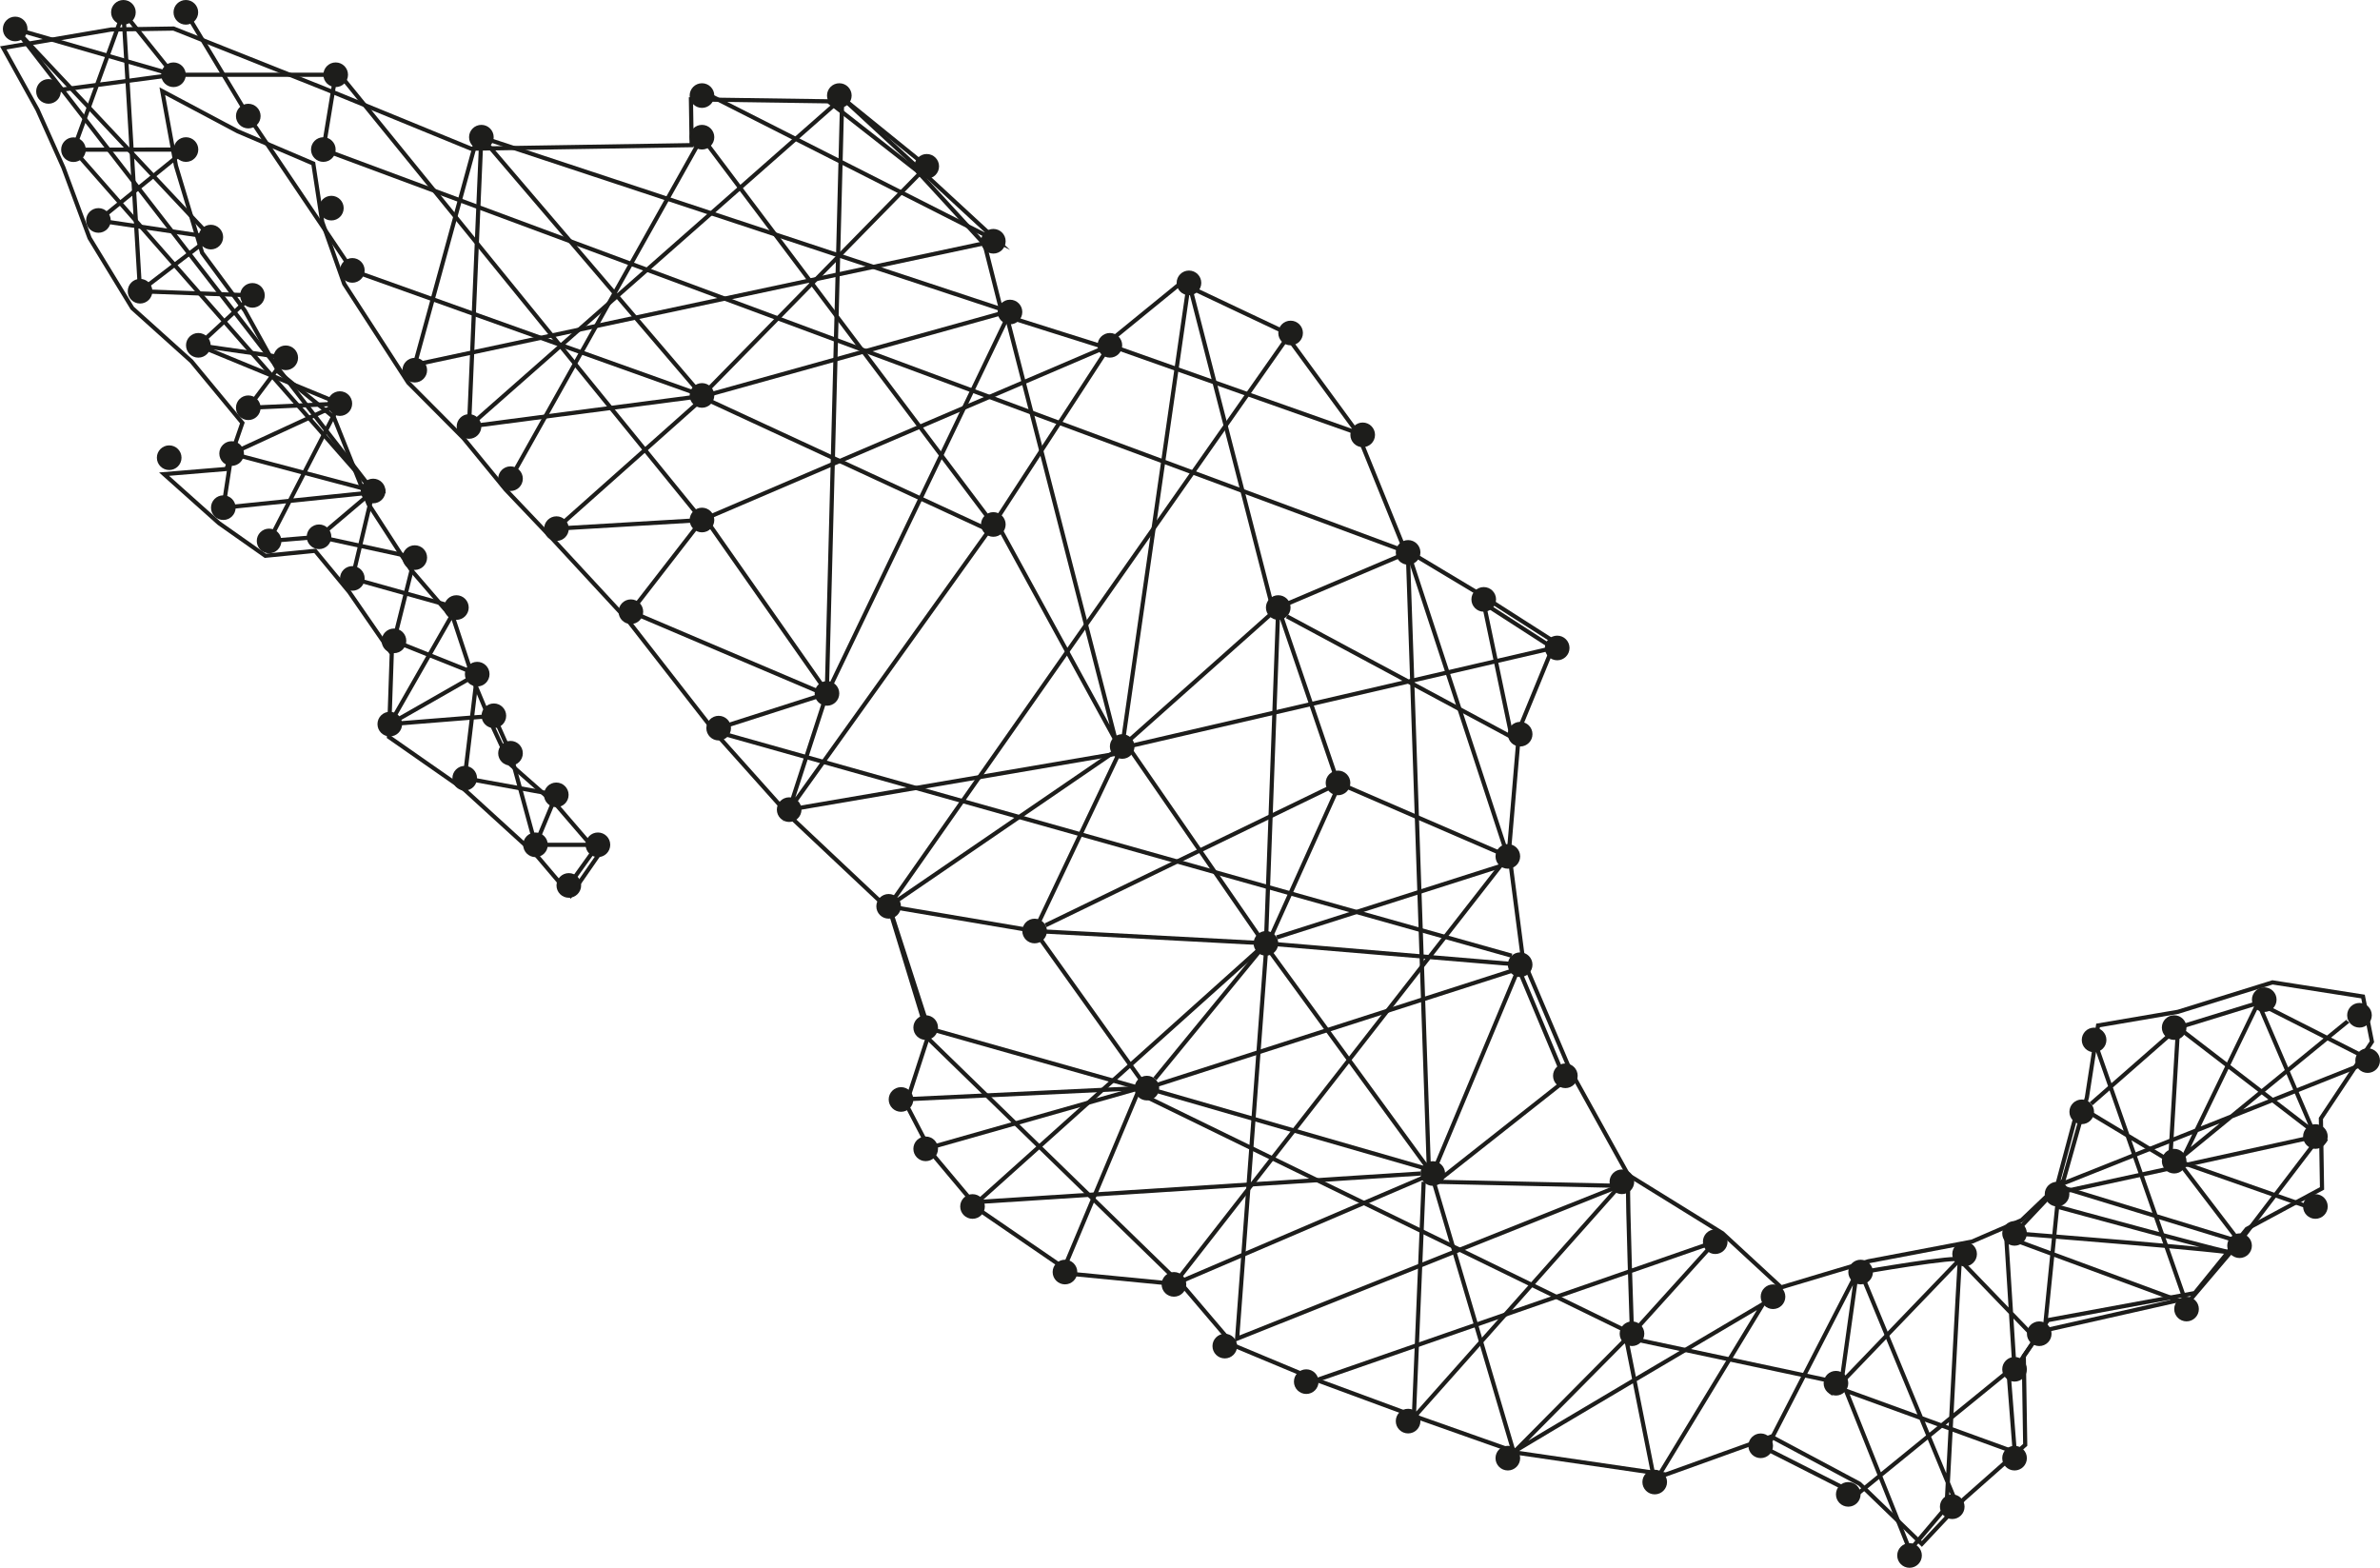 <svg xmlns="http://www.w3.org/2000/svg" viewBox="0 0 571.8 376.66"><defs><style>.cls-1{fill:none;stroke:#1d1d1b;stroke-miterlimit:10;}.cls-2{fill:#1d1d1b;}</style></defs><g id="Layer_3" data-name="Layer 3"><polygon class="cls-1" points="137.07 215.11 128.9 205.49 111.65 189.76 93.44 177.05 94.12 157.03 83.88 142.2 75.72 132.33 63.74 133.52 52.61 125.69 39.42 113.91 54.41 112.67 58.23 101.6 45.99 86.8 31.78 74.02 21.51 57.18 15.24 40.28 9.02 26.38 0.78 11.51 26.71 7.09 41.71 6.86 77.94 21.28 113.18 35.72 166.17 34.87 166 23.87 199.01 24.34 220.28 41 236.56 58.74 240.84 75.68 264.96 83.29 283.72 67.99 308.33 79.63 326.04 103.82 337.41 131.88 355.75 142.88 373.58 154.27 365.02 175.11 362.53 204.52 365.91 230.5 377.19 257 391.17 282.25 413.84 296.28 427.93 309.28 448.87 303.01 473.78 298.28 485.7 293.13 495.76 283.54 501.38 263.67 504.06 246.36 523.26 243.08 545.97 236.01 567.72 239.41 569.86 250.27 557.6 268.7 557.87 285.51 539.8 295.23 527.3 310.65 492.01 317.15 486.22 325.78 486.56 347.12 471.81 360.16 461.72 370.91 446.76 356.46 425.54 345.13 400.22 354.24 364.84 349.07 340.75 340.56 316.13 331.47 296.42 323.24 283.97 308.62 257.74 306.07 235.28 290.68 223.81 277.01 217.69 265.25 223.34 247.88 213.98 218.9 189.71 196.05 172.46 176.75 150.93 149.13 132.73 129.45 121.49 117.63 111.33 105.25 98.08 91.93 82.7 68.21 77.42 53.32 75.27 39.29 57.11 31.54 38.99 21.9 42.27 39.81 48.57 60.75 58.8 74.59 67.03 89.46 80.21 100.25 88.54 121.12 98.8 136.96 108.99 148.8 114.25 164.71 118.41 174.65 122.55 183.58 133.71 193.41 143.9 205.25 137.07 215.11"/></g><g id="Layer_5" data-name="Layer 5"><line class="cls-1" x1="133.65" y1="190.96" x2="111.65" y2="186.96"/><polyline class="cls-1" points="114.64 161.97 94.64 153.97 99.64 133.97 76.64 128.97"/><line class="cls-1" x1="68.65" y1="85.96" x2="47.65" y2="82.96"/><polyline class="cls-1" points="17.64 35.97 89.64 117.97 55.65 108.97"/><line class="cls-1" x1="50.65" y1="56.96" x2="3.65" y2="6.96"/><line class="cls-1" x1="29.65" y1="2.96" x2="33.65" y2="69.96"/></g><g id="Layer_4" data-name="Layer 4"><polyline class="cls-1" points="136.66 212.72 143.65 202.97 128.65 202.97 122.64 180.97 118.64 171.97 93.64 173.97 114.64 161.97 111.64 186.97"/><line class="cls-1" x1="133.65" y1="190.96" x2="128.65" y2="202.96"/><polyline class="cls-1" points="93.64 173.97 109.64 145.97 84.64 138.97 89.64 117.97 76.64 128.97 64.64 129.97 81.64 96.97 55.65 108.97 53.65 121.97 92.61 117.97"/><path class="cls-1" d="M75.24,333.78" transform="translate(-12.63 -235.82)"/><polyline class="cls-1" points="89.64 117.97 3.65 6.96 41.68 17.96"/><polyline class="cls-1" points="68.64 85.97 59.65 97.97 81.64 96.97 47.65 82.97 60.65 70.97 33.65 69.97 50.65 56.97 23.64 52.97 44.68 35.93 17.64 35.97 29.64 2.96 41.68 17.96 11.64 21.96"/><polyline class="cls-1" points="44.65 2.96 59.65 27.89 84.67 65 168.65 95 115.64 32.97 242.65 74.97 198.68 166.59 189.6 194.51 238.65 126 266.64 82.97 327.39 104.47"/><path class="cls-1" d="M57.31,271.75" transform="translate(-12.63 -235.82)"/><polyline class="cls-1" points="41.68 17.96 80.64 17.96 77.68 35.93 338.3 132.71 362.26 205.74 282.04 308.56 344.23 281.93 365.22 231.76 304.14 226.63 233.65 289.85"/><polyline class="cls-1" points="310.07 80 213.5 217.74 269.61 179.34 248.57 223.67 304.14 226.63 307.1 145.97 321.46 188.09 362.26 205.74"/><line class="cls-1" x1="189.6" y1="194.51" x2="268.84" y2="180.96"/><polyline class="cls-1" points="305.98 146.97 285.64 67.97 269.61 179.34 307.1 145.97 338.3 132.71"/><polyline class="cls-1" points="238.65 126 168.65 32.97 122.64 115"/><polyline class="cls-1" points="115.64 32.97 112.68 102.47 169.67 95 133.69 127 168.65 124.93 151.57 146.97 197.72 166.59"/><polyline class="cls-1" points="81.68 17.96 168.65 124.93 266.64 82.97"/><line class="cls-1" x1="198.68" y1="166.59" x2="172.66" y2="174.93"/><line class="cls-1" x1="169.69" y1="124.93" x2="197.72" y2="164.93"/><line class="cls-1" x1="169.69" y1="95.91" x2="236.83" y2="127"/><polyline class="cls-1" points="169.69 94 222.65 39.97 202.34 23.52 112.68 102.47"/><polyline class="cls-1" points="168.65 21.96 239.68 57.97 202.34 23.52 198.68 164.93"/><polyline class="cls-1" points="114.64 32.97 99.64 87.62 238.65 57.97"/><polyline class="cls-1" points="169.67 95 241.61 74.97 268.06 177.89 239.68 126"/><line class="cls-1" x1="174.16" y1="176.38" x2="363.2" y2="229.6"/><line class="cls-1" x1="306.74" y1="225.21" x2="360.43" y2="208.08"/><line class="cls-1" x1="321.46" y1="189.2" x2="305.25" y2="225.21"/><line class="cls-1" x1="319.49" y1="189.2" x2="251.2" y2="222.29"/><polyline class="cls-1" points="309.18 148.08 363.2 177.09 356.47 144.93 373.12 155.67 271.04 179.34 302.7 225.21"/><polyline class="cls-1" points="338.3 134.59 343.29 280.95 275.54 261.41 364.83 232.71 376.08 259.55 345.2 283.92 389.13 284.89 339.68 340.51 342.04 283.92"/><line class="cls-1" x1="305.25" y1="228.8" x2="343.29" y2="280.95"/><line class="cls-1" x1="277.47" y1="259.18" x2="304.14" y2="226.64"/><polyline class="cls-1" points="275.54 261.41 248.57 223.67 213.5 217.74 222.4 246.87 273.8 261.41 222.4 276"/><polyline class="cls-1" points="216.47 264.14 273.8 261.41 255.86 304.17"/><line class="cls-1" x1="222.4" y1="248.92" x2="282.04" y2="306.94"/><line class="cls-1" x1="234.84" y1="288.77" x2="341.27" y2="281.93"/><polyline class="cls-1" points="389.13 284.89 297.22 321.6 304.14 228.8"/><path class="cls-1" d="M403.81,520.71c-.25,1.7.91,35.53.91,35.53l20-22.12-96.85,33.63" transform="translate(-12.63 -235.82)"/><path class="cls-1" d="M356.87,519l19.43,65.67c-2.37,1.15,59.89-35.55,59.89-35.55l-26,42.8-6.86-34.45-28.43,28.7" transform="translate(-12.63 -235.82)"/><line class="cls-1" x1="392.09" y1="320.42" x2="275.54" y2="263.58"/><path class="cls-1" d="M404.72,557.42,455,568.12l3.7-26.42L437,583.88l21.71,11,36.46-29.67,1.51,19.46-40.54-14.73,15.32,38.32,8.83-10.42s3.05-58.15,3.19-59.34-23.78,3-23.78,3L483,597.79" transform="translate(-12.63 -235.82)"/><path class="cls-1" d="M452.37,570.76l31.06-32.31,18.31,19-5.11,7.36-2-31.83,41.24,15.24-32,7.22,3-29.74s44.78,12.29,43.84,11.42-54.06-5-54.06-5l8.89-9.42,27.27-5.93,36.12-7.92-13.75-32.09-19.24,5.93,35.68,27.42" transform="translate(-12.63 -235.82)"/><polyline class="cls-1" points="503.11 249.84 525.32 313.31 538.06 298.31 494.21 284.89 499.35 265.71 521.38 278.96 523.29 246.87 502.39 265.18"/><path class="cls-1" d="M578.5,479.72c.08-.15-41,33.52-41,33.52l17.65-36.48,27.31,13.86-75.62,30.09" transform="translate(-12.63 -235.82)"/><polyline class="cls-1" points="554.32 289.85 523.29 278.96 538.06 298.31 556.28 274.42"/></g><g id="Layer_2" data-name="Layer 2"><circle class="cls-2" cx="136.66" cy="212.72" r="2.96"/><circle class="cls-2" cx="143.65" cy="202.96" r="2.96"/><circle class="cls-2" cx="128.65" cy="202.96" r="2.96"/><circle class="cls-2" cx="133.65" cy="190.96" r="2.96"/><circle class="cls-2" cx="122.65" cy="180.96" r="2.96"/><circle class="cls-2" cx="111.65" cy="186.96" r="2.96"/><circle class="cls-2" cx="93.65" cy="173.96" r="2.96"/><circle class="cls-2" cx="118.65" cy="171.96" r="2.96"/><circle class="cls-2" cx="114.65" cy="161.96" r="2.96"/><circle class="cls-2" cx="109.65" cy="145.96" r="2.96"/><circle class="cls-2" cx="94.65" cy="153.96" r="2.96"/><circle class="cls-2" cx="99.65" cy="133.96" r="2.96"/><circle class="cls-2" cx="84.65" cy="138.96" r="2.96"/><circle class="cls-2" cx="76.65" cy="128.96" r="2.96"/><circle class="cls-2" cx="64.65" cy="129.96" r="2.96"/><circle class="cls-2" cx="89.65" cy="117.96" r="2.96"/><circle class="cls-2" cx="53.65" cy="121.96" r="2.96"/><circle class="cls-2" cx="55.65" cy="108.96" r="2.96"/><circle class="cls-2" cx="40.65" cy="109.96" r="2.96"/><circle class="cls-2" cx="50.65" cy="56.96" r="2.96"/><circle class="cls-2" cx="33.65" cy="69.96" r="2.96"/><circle class="cls-2" cx="47.65" cy="82.96" r="2.96"/><circle class="cls-2" cx="60.65" cy="70.96" r="2.96"/><circle class="cls-2" cx="59.65" cy="97.96" r="2.96"/><circle class="cls-2" cx="68.65" cy="85.96" r="2.96"/><circle class="cls-2" cx="81.65" cy="96.96" r="2.96"/><circle class="cls-2" cx="23.65" cy="52.96" r="2.96"/><circle class="cls-2" cx="17.65" cy="35.96" r="2.96"/><circle class="cls-2" cx="11.65" cy="21.96" r="2.96"/><circle class="cls-2" cx="3.65" cy="6.96" r="2.96"/><circle class="cls-2" cx="29.65" cy="2.96" r="2.96"/><circle class="cls-2" cx="44.65" cy="2.96" r="2.96"/><circle class="cls-2" cx="80.65" cy="17.96" r="2.96"/><circle class="cls-2" cx="115.65" cy="32.96" r="2.96"/><circle class="cls-2" cx="168.65" cy="32.96" r="2.96"/><circle class="cls-2" cx="168.65" cy="22.96" r="2.96"/><circle class="cls-2" cx="201.65" cy="22.96" r="2.96"/><circle class="cls-2" cx="222.65" cy="39.96" r="2.96"/><circle class="cls-2" cx="238.65" cy="57.96" r="2.96"/><circle class="cls-2" cx="242.65" cy="74.96" r="2.96"/><circle class="cls-2" cx="266.65" cy="82.96" r="2.96"/><circle class="cls-2" cx="285.65" cy="67.96" r="2.96"/><circle class="cls-2" cx="310.07" cy="80" r="2.96"/><circle class="cls-2" cx="327.39" cy="104.47" r="2.96"/><circle class="cls-2" cx="338.3" cy="132.71" r="2.96"/><circle class="cls-2" cx="356.47" cy="144" r="2.96"/><circle class="cls-2" cx="374.12" cy="155.67" r="2.96"/><circle class="cls-2" cx="365.22" cy="176.38" r="2.96"/><circle class="cls-2" cx="362.26" cy="205.74" r="2.96"/><circle class="cls-2" cx="365.22" cy="231.76" r="2.96"/><circle class="cls-2" cx="376.08" cy="258.45" r="2.96"/><circle class="cls-2" cx="389.66" cy="283.92" r="2.96"/><circle class="cls-2" cx="500.14" cy="267.11" r="2.96"/><circle class="cls-2" cx="494.21" cy="286.88" r="2.96"/><circle class="cls-2" cx="484" cy="296.31" r="2.96"/><circle class="cls-2" cx="472" cy="301.27" r="2.96"/><circle class="cls-2" cx="447.02" cy="305.6" r="2.96"/><circle class="cls-2" cx="425.97" cy="311.53" r="2.96"/><circle class="cls-2" cx="412.09" cy="298.31" r="2.96"/><circle class="cls-2" cx="122.65" cy="115" r="2.96"/><circle class="cls-2" cx="151.57" cy="146.96" r="2.96"/><circle class="cls-2" cx="172.66" cy="174.93" r="2.96"/><circle class="cls-2" cx="189.6" cy="194.51" r="2.96"/><circle class="cls-2" cx="213.5" cy="217.74" r="2.96"/><circle class="cls-2" cx="222.4" cy="246.87" r="2.96"/><circle class="cls-2" cx="216.47" cy="264.14" r="2.96"/><circle class="cls-2" cx="222.4" cy="276" r="2.96"/><circle class="cls-2" cx="233.65" cy="289.85" r="2.96"/><circle class="cls-2" cx="255.86" cy="305.6" r="2.96"/><circle class="cls-2" cx="282.04" cy="308.56" r="2.96"/><circle class="cls-2" cx="294.26" cy="323.39" r="2.96"/><circle class="cls-2" cx="313.83" cy="331.93" r="2.96"/><circle class="cls-2" cx="338.3" cy="341.41" r="2.96"/><circle class="cls-2" cx="362.26" cy="350.31" r="2.96"/><circle class="cls-2" cx="397.55" cy="356.05" r="2.96"/><circle class="cls-2" cx="423.01" cy="347.34" r="2.96"/><circle class="cls-2" cx="444.05" cy="359.01" r="2.96"/><circle class="cls-2" cx="458.77" cy="373.69" r="2.96"/><circle class="cls-2" cx="469.03" cy="361.98" r="2.96"/><circle class="cls-2" cx="484" cy="350.31" r="2.96"/><circle class="cls-2" cx="484" cy="328.96" r="2.96"/><circle class="cls-2" cx="489.93" cy="320.42" r="2.96"/><circle class="cls-2" cx="525.32" cy="314.49" r="2.96"/><circle class="cls-2" cx="538.06" cy="299.27" r="2.96"/><circle class="cls-2" cx="556.28" cy="289.85" r="2.96"/><circle class="cls-2" cx="556.28" cy="273.04" r="2.96"/><circle class="cls-2" cx="568.83" cy="254.8" r="2.96"/><circle class="cls-2" cx="566.87" cy="243.91" r="2.96"/><circle class="cls-2" cx="543.99" cy="240.16" r="2.96"/><circle class="cls-2" cx="522.35" cy="246.87" r="2.96"/><circle class="cls-2" cx="503.11" cy="249.84" r="2.96"/><circle class="cls-2" cx="112.68" cy="102.46" r="2.96"/><circle class="cls-2" cx="99.65" cy="88.93" r="2.96"/><circle class="cls-2" cx="84.65" cy="64.96" r="2.96"/><circle class="cls-2" cx="133.69" cy="127" r="2.96"/><circle class="cls-2" cx="79.61" cy="50" r="2.96"/><circle class="cls-2" cx="77.68" cy="35.93" r="2.96"/><circle class="cls-2" cx="59.65" cy="27.89" r="2.96"/><circle class="cls-2" cx="41.68" cy="17.96" r="2.96"/><circle class="cls-2" cx="44.68" cy="35.93" r="2.96"/><circle class="cls-2" cx="168.65" cy="95" r="2.96"/><circle class="cls-2" cx="168.65" cy="124.93" r="2.96"/><circle class="cls-2" cx="269.61" cy="179.34" r="2.96"/><circle class="cls-2" cx="307.1" cy="145.96" r="2.96"/><circle class="cls-2" cx="198.68" cy="166.59" r="2.96"/><circle class="cls-2" cx="238.65" cy="126" r="2.96"/><circle class="cls-2" cx="344.23" cy="281.93" r="2.96"/><circle class="cls-2" cx="248.57" cy="223.67" r="2.96"/><circle class="cls-2" cx="275.54" cy="261.41" r="2.96"/><circle class="cls-2" cx="304.14" cy="226.64" r="2.96"/><circle class="cls-2" cx="321.46" cy="188.09" r="2.96"/><circle class="cls-2" cx="392.09" cy="320.42" r="2.96"/><circle class="cls-2" cx="441.09" cy="332.31" r="2.96"/><circle class="cls-2" cx="522.35" cy="278.96" r="2.96"/></g></svg>